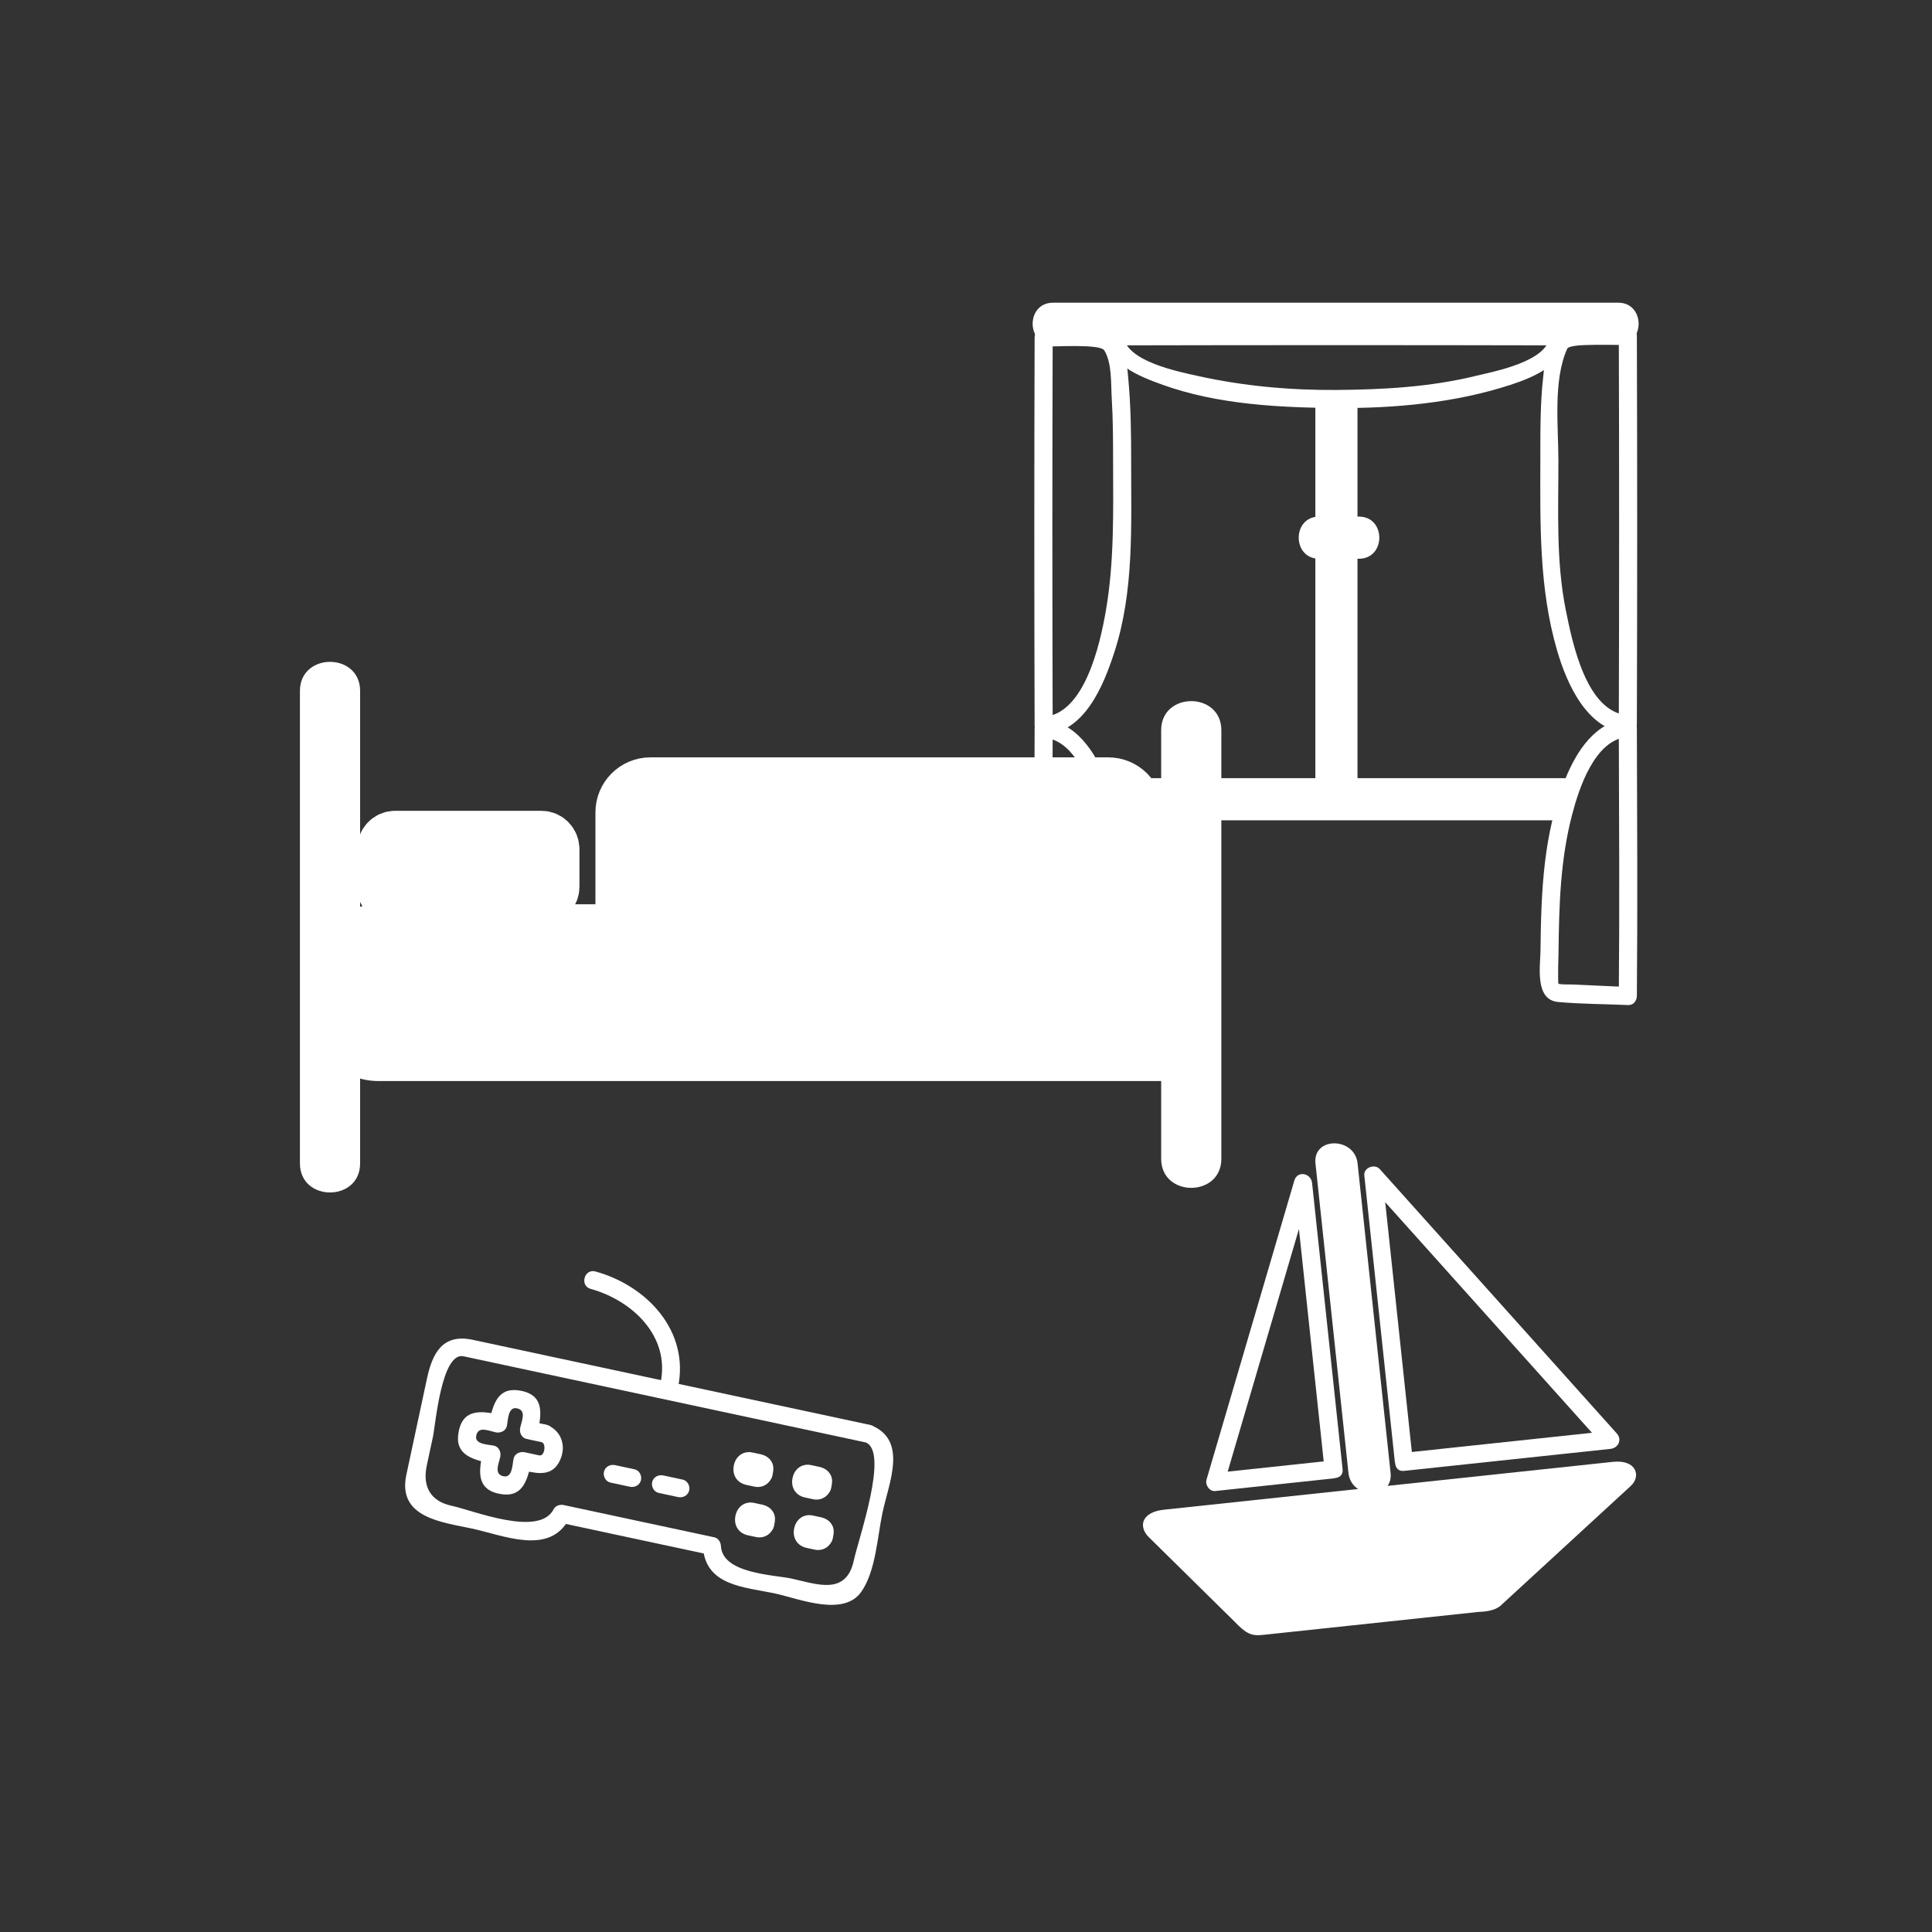 <svg xmlns="http://www.w3.org/2000/svg" viewBox="20 20 321 321">
<rect x="20" y="20" width="321" height="321" fill="#333333" stroke="none"/>
<g fill="#fff">
<path d="m164.626,256.763c-22.028-4.718-44.056-9.437-66.083-14.154-5.011-1.073-6.699,2.216-7.611,6.475-1.14,5.32-2.278,10.64-3.418,15.959-1.525,7.116 5.929,7.862 10.894,8.925 5.286,1.132 12.97,4.57 16.173-1.698-.565,.23-1.129,.46-1.694,.689 8.333,1.784 16.665,3.569 24.998,5.354-.367-.482-.734-.964-1.101-1.446 .337,6.657 6.875,6.794 12.026,7.897 3.859,.827 11.335,3.941 14.293-.29 2.421-3.462 2.658-9.101 3.541-13.224 1.048-4.904 4.269-12.042-2.018-14.487-1.806-.702-2.58,2.199-.798,2.893 3.922,1.525-1.191,15.987-1.965,19.602-1.274,5.949-6.267,3.896-10.386,3.014-2.952-.632-11.462-.807-11.695-5.405-.032-.641-.43-1.303-1.101-1.446-8.333-1.784-16.665-3.569-24.998-5.354-.633-.136-1.378,.07-1.694,.689-2.4,4.699-13.362,.195-16.938-.57-3.415-.731-4.919-3.065-4.135-6.727 .337-1.574 .674-3.147 1.011-4.721 .442-2.064 1.422-14.178 5.099-13.39 2.786,.597 5.573,1.193 8.359,1.79 19.481,4.173 38.961,8.345 58.442,12.518 1.888,.404 2.691-2.488 .799-2.893z"/>
<path d="m121.408,266.325c1.078,.23 2.155,.462 3.232,.692 .799,.171 1.619-.226 1.845-1.048 .208-.753-.248-1.674-1.047-1.845-1.078-.23-2.155-.462-3.232-.692-.799-.171-1.619,.226-1.845,1.048-.208,.753 .247,1.674 1.047,1.845z"/>
<path d="m129.417,268.04c1.078,.231 2.155,.462 3.232,.693 .799,.172 1.619-.226 1.845-1.048 .208-.753-.248-1.674-1.047-1.845-1.078-.231-2.155-.462-3.232-.693-.799-.172-1.619,.226-1.845,1.048-.208,.753 .247,1.674 1.047,1.845z"/>
<path d="m145.424,264.441c.106-.325 .405-.397 .682-.338-.097-.021-.194-.042-.291-.063-.298-.064-.597-.128-.895-.192-.194-.042-.562-.229-.257,.023 .227,.188 .087,.809 .18,.377 .026-.12 .052-.239 .078-.359-.071,.331-.428,.393-.683,.338 .097,.021 .194,.042 .292,.063 .298,.064 .597,.129 .895,.193 .197,.042 .56,.229 .256-.024-.227-.188-.087-.807-.18-.376-.026,.119-.052,.238-.077,.358-.405,1.886 2.487,2.688 2.893,.797 .167-.779 .328-1.547-.076-2.295-.407-.752-1.091-1.155-1.904-1.329-.438-.095-.876-.189-1.315-.283-1.364-.293-2.568,.455-2.993,1.761-.544,1.67 .229,3.246 1.98,3.624 .438,.094 .877,.188 1.315,.283 1.363,.294 2.568-.458 2.994-1.761 .601-1.843-2.296-2.627-2.894-.797z"/>
<path d="m155.18,266.537c.106-.323 .404-.399 .681-.34-.097-.021-.194-.042-.291-.063-.298-.064-.597-.128-.895-.192-.196-.042-.561-.229-.256,.024 .227,.188 .087,.809 .18,.376 .025-.12 .051-.24 .077-.36-.071,.332-.427,.395-.682,.339 .097,.021 .194,.042 .292,.063 .298,.064 .597,.129 .895,.193 .196,.042 .561,.229 .256-.024-.227-.188-.088-.809-.18-.376-.027,.12-.052,.24-.077,.36-.402,1.887 2.49,2.689 2.893,.797 .166-.779 .328-1.549-.077-2.297-.406-.751-1.091-1.154-1.904-1.328-.438-.095-.876-.189-1.315-.283-1.364-.294-2.566,.456-2.994,1.76-.547,1.667 .232,3.25 1.98,3.625 .438,.095 .877,.188 1.315,.282 1.365,.293 2.567-.454 2.995-1.759 .604-1.843-2.293-2.627-2.893-.797z"/>
<path d="m145.692,272.816c.105-.323 .407-.397 .683-.338-.097-.021-.194-.042-.292-.063-.298-.064-.597-.129-.896-.193-.197-.042-.561-.229-.256,.024 .227,.189 .086,.808 .18,.376 .026-.119 .052-.239 .078-.359-.071,.331-.428,.394-.683,.338 .097,.021 .194,.042 .292,.063 .298,.064 .597,.128 .895,.192 .195,.042 .562,.229 .256-.024-.227-.188-.087-.807-.18-.376-.025,.121-.051,.24-.077,.36-.405,1.886 2.487,2.688 2.893,.797 .167-.778 .329-1.548-.076-2.295-.407-.752-1.092-1.153-1.904-1.329-.438-.094-.876-.188-1.315-.283-1.363-.294-2.568,.456-2.993,1.761-.544,1.668 .228,3.248 1.979,3.624 .438,.095 .877,.189 1.316,.283 1.364,.293 2.567-.456 2.993-1.761 .603-1.843-2.295-2.628-2.893-.797z"/>
<path d="m155.449,274.912c.106-.324 .404-.398 .682-.338-.097-.021-.194-.042-.292-.063-.298-.064-.597-.128-.895-.192-.196-.043-.562-.229-.257,.024 .227,.188 .088,.807 .181,.376 .026-.12 .051-.239 .077-.359-.071,.33-.427,.393-.681,.338 .097,.021 .194,.042 .291,.063 .298,.064 .596,.129 .894,.193 .195,.042 .562,.229 .257-.024-.227-.188-.087-.807-.18-.376-.026,.119-.052,.238-.077,.358-.405,1.886 2.487,2.688 2.893,.797 .167-.778 .329-1.548-.076-2.296-.407-.751-1.092-1.153-1.904-1.328-.438-.095-.876-.189-1.314-.283-1.365-.294-2.568,.455-2.995,1.761-.545,1.668 .231,3.247 1.979,3.624 .438,.094 .877,.188 1.315,.283 1.365,.294 2.566-.458 2.994-1.761 .607-1.843-2.291-2.626-2.892-.797z"/>
<path d="m132.643,250.561c1.968-9.371-5.102-16.925-13.707-19.306-1.868-.517-2.66,2.378-.798,2.893 6.927,1.916 13.237,7.877 11.612,15.616-.396,1.886 2.496,2.69 2.893,.797z"/>
<path d="m110.833,256.731c-.854-.183-1.708-.365-2.562-.548 .349,.615 .698,1.23 1.047,1.845 .637-2.972 1.176-6.112-2.629-6.927-3.832-.82-4.707,1.943-5.37,5.036 .615-.35 1.23-.699 1.845-1.048-2.971-.636-6.114-1.176-6.927,2.63-.819,3.832 1.943,4.708 5.036,5.369-.349-.615-.698-1.23-1.047-1.845-.638,2.971-1.176,6.114 2.629,6.928 3.832,.819 4.708-1.942 5.371-5.035-.615,.35-1.23,.699-1.845,1.048 2.228,.477 4.972,1.376 6.417-1.091 1.432-2.444 .684-5.329-1.965-6.362-1.805-.703-2.58,2.198-.798,2.893 .748,.291 .452,2.376-.438,2.186-.806-.173-1.612-.345-2.418-.518-.763-.163-1.667,.215-1.845,1.048-.213,.991-.178,3.261-1.681,2.939-1.626-.348-.786-2.061-.534-3.238 .164-.762-.215-1.667-1.047-1.845-.992-.212-3.262-.176-2.941-1.68 .347-1.625 2.06-.786 3.236-.534 .763,.163 1.667-.215 1.845-1.048 .212-.99 .178-3.262 1.68-2.94 1.626,.348 .787,2.059 .535,3.237-.164,.762 .215,1.667 1.047,1.845 .854,.183 1.708,.365 2.562,.548 1.886,.403 2.689-2.488 .797-2.893z"/>
<path d="m225.15,289.463c1.894,1.963 2.741,2.383 4.688,2.174l35.769-3.813c.514-.055 2.749,.011 3.948-1.261l21.377-19.657c1.767-1.574 1.014-4.444-2.951-4.021l-74.621,7.955c-3.525,.377-4.255,2.588-2.643,4.402l14.433,14.221z"/>
<path d="m253.254,264.39c11.439-1.22 22.878-2.439 34.317-3.659 1.299-.139 1.987-1.526 1.061-2.561-13.131-14.645-26.261-29.289-39.392-43.934-.827-.923-2.7-.245-2.561,1.061 1.691,15.864 3.383,31.729 5.074,47.593 .203,1.903 3.205,1.923 3,0-1.691-15.864-3.383-31.729-5.074-47.593-.854,.354-1.707,.707-2.561,1.061 13.131,14.645 26.261,29.289 39.392,43.934 .354-.854 .707-1.707 1.061-2.561-11.439,1.22-22.878,2.439-34.317,3.659-1.903,.203-1.923,3.205 0,3z"/>
<path d="m238.563,213.313c1.827,17.138 3.654,34.274 5.481,51.412 .474,4.44 7.479,4.486 7,0-1.827-17.138-3.654-34.274-5.481-51.412-.473-4.441-7.478-4.487-7,0z"/>
<path d="m241.574,262.635c-6.555,.699-13.109,1.398-19.664,2.098 .482,.633 .964,1.266 1.446,1.898 4.863-16.563 9.727-33.126 14.59-49.689-.982-.133-1.964-.266-2.946-.398 1.691,15.864 3.383,31.728 5.074,47.592 .203,1.903 3.205,1.923 3,0-1.691-15.864-3.383-31.728-5.074-47.592-.173-1.623-2.442-2.115-2.946-.398-4.863,16.563-9.727,33.126-14.59,49.689-.254,.863 .471,2.003 1.446,1.898 6.555-.699 13.109-1.398 19.664-2.098 1.904-.203 1.923-3.205 0-3z"/>
<g stroke="#fff" stroke-width="10">
<path d="m78.833,192.143c0,1.366 1.813,2.474 4.048,2.474h129.997c2.235,0 4.048-1.107 4.048-2.474v-14.429c0-1.367-1.813-2.473-4.048-2.473h-129.997c-2.235,0-4.048,1.106-4.048,2.473v14.429z"/>
<path d="m123.93,173.276c0,2.288 1.85,4.144 4.131,4.144h76.074c2.279,0 4.13-1.855 4.13-4.144v-18.299c0-2.289-1.851-4.143-4.13-4.143h-76.074c-2.281,0-4.131,1.854-4.131,4.143v18.299z"/>
</g>
<path d="m212.926,141.328c0,23.732 0,47.465 0,71.198 0,6.448 10,6.448 10,0 0-23.732 0-47.465 0-71.198 0-6.449-10-6.449-10-0z"/>
<path d="m69.833,134.802c0,26.163 0,52.326 0,78.489 0,6.448 10,6.448 10,0 0-26.163 0-52.326 0-78.489 0-6.448-10-6.448-10,0z"/>
<path stroke="#fff" stroke-width="10" d="m84.32,167.314c0,.775 .59,1.403 1.32,1.403h24.316c.729,0 1.32-.628 1.32-1.403v-6.197c0-.775-.591-1.403-1.32-1.403h-24.316c-.729,0-1.32,.628-1.32,1.403v6.197z"/>
<path d="m194.96,77.292c31.303,0 62.605,0 93.908,0 4.514,0 4.514-7 0-7-31.303,0-62.605,0-93.908,0-4.514,0-4.514,7 0,7z"/>
</g>
<g fill="none" stroke="#fff" stroke-width="7">
<path d="m280.271,152.791-85.311,0"/>
<path d="m242.045,86.98 0,63.854"/>
</g>
<g fill="#fff">
<path d="m239.166,112.833c2.206,0 4.413,0 6.619,0 4.514,0 4.514-7 0-7-2.206,0-4.413,0-6.619,0-4.514,0-4.514,7 0,7z"/>
<path d="m277.476,75.875c-.378,4.219-9.253,5.84-12.324,6.591-7.512,1.837-15.365,2.27-23.069,2.325-7.734,.055-15.516-.649-23.069-2.325-3.067-.681-11.95-2.42-12.324-6.591-.5,.5-1,1-1.5,1.5 24.597-.054 49.19-.057 73.787,0 1.935,.004 1.935-2.996 0-3-24.597-.057-49.19-.054-73.787,0-.763,.001-1.573,.683-1.5,1.5 .421,4.694 5.694,6.696 9.525,8.072 9.063,3.256 19.342,3.776 28.868,3.844 9.638,.069 19.665-.845 28.868-3.844 3.844-1.253 9.112-3.458 9.525-8.072 .172-1.927-2.83-1.91-3,0z"/>
<path d="m193.401,77.561c1.757,.079 9.381-.473 10.079,.658 1.299,2.105 1.087,5.601 1.234,7.963 .218,3.496 .219,7.008 .225,10.509 .016,8.345 .218,16.748-1.238,24.993-.921,5.215-3.456,16.95-10.3,17.424 .5,.5 1,1 1.5,1.5-.068-21.517-.071-43.029 0-64.546 .007-1.935-2.993-1.934-3,0-.071,21.517-.068,43.029 0,64.546 .003,.775 .682,1.557 1.5,1.5 6.842-.475 9.932-8.157 11.756-13.766 3.302-10.148 2.768-21.125 2.782-31.651 .007-4.623-.05-9.255-.483-13.86-.2-2.114-.337-5.169-1.869-6.833-2.276-2.471-9.146-1.3-12.186-1.437-1.934-.087-1.926,2.913 0,3z"/>
<path d="m290.463,74.288c-3.04,.136-9.908-1.035-12.186,1.437-1.552,1.685-1.622,4.702-1.868,6.833-.528,4.583-.476,9.254-.483,13.86-.02,10.652-.229,21.327 2.781,31.651 1.641,5.626 5.035,13.3 11.756,13.766 .818,.057 1.498-.725 1.5-1.5 .068-21.517 .071-43.029 0-64.546-.007-1.934-3.007-1.935-3,0 .071,21.517 .068,43.029 0,64.546 .5-.5 1-1 1.5-1.5-6.938-.481-9.24-12.208-10.299-17.424-1.657-8.161-1.227-16.706-1.238-24.993-.009-5.594-.895-13.227 1.459-18.472 .45-1.002 8.504-.587 10.078-.658 1.927-.087 1.934-3.087-0-3z"/>
<path d="m290.463,183.989c-3.098-.14-6.194-.278-9.292-.418-.721-.032-1.51,.037-2.215-.104-.172-.035-.01-5.141-.005-5.512 .091-7.663 .302-15.096 2.244-22.562 1.126-4.327 3.762-12.569 9.268-12.951-.5-.5-1-1-1.5-1.5 .047,14.85 .135,29.697 0,44.546-.018,1.936 2.982,1.934 3,0 .135-14.849 .047-29.697 0-44.546-.002-.775-.682-1.557-1.5-1.5-5.353,.371-8.547,5.406-10.378,9.958-3.689,9.176-4.024,18.797-4.134,28.555-.03,2.635-.985,8.171 2.935,8.524 3.833,.345 7.731,.337 11.577,.51 1.934,.087 1.927-2.913-0-3z"/>
<path d="m193.401,187.107c3.847-.173 7.745-.165 11.578-.51 3.918-.354 2.966-5.89 2.935-8.525-.115-9.76-.443-19.375-4.135-28.555-1.83-4.551-5.024-9.586-10.378-9.958-.818-.057-1.497,.725-1.5,1.5-.047,14.85-.135,29.697 0,44.547 .018,1.934 3.018,1.936 3,0-.135-14.85-.047-29.697 0-44.547-.5,.5-1,1-1.5,1.5 5.598,.388 8.008,8.628 9.268,12.951 2.145,7.354 2.16,14.978 2.245,22.562 .021,1.766 .198,3.647-.103,5.399-.049,.281-1.595,.194-2.117,.218-3.098,.14-6.195,.278-9.293,.418-1.926,.087-1.934,3.087 0,3z"/>
</g>
</svg>
